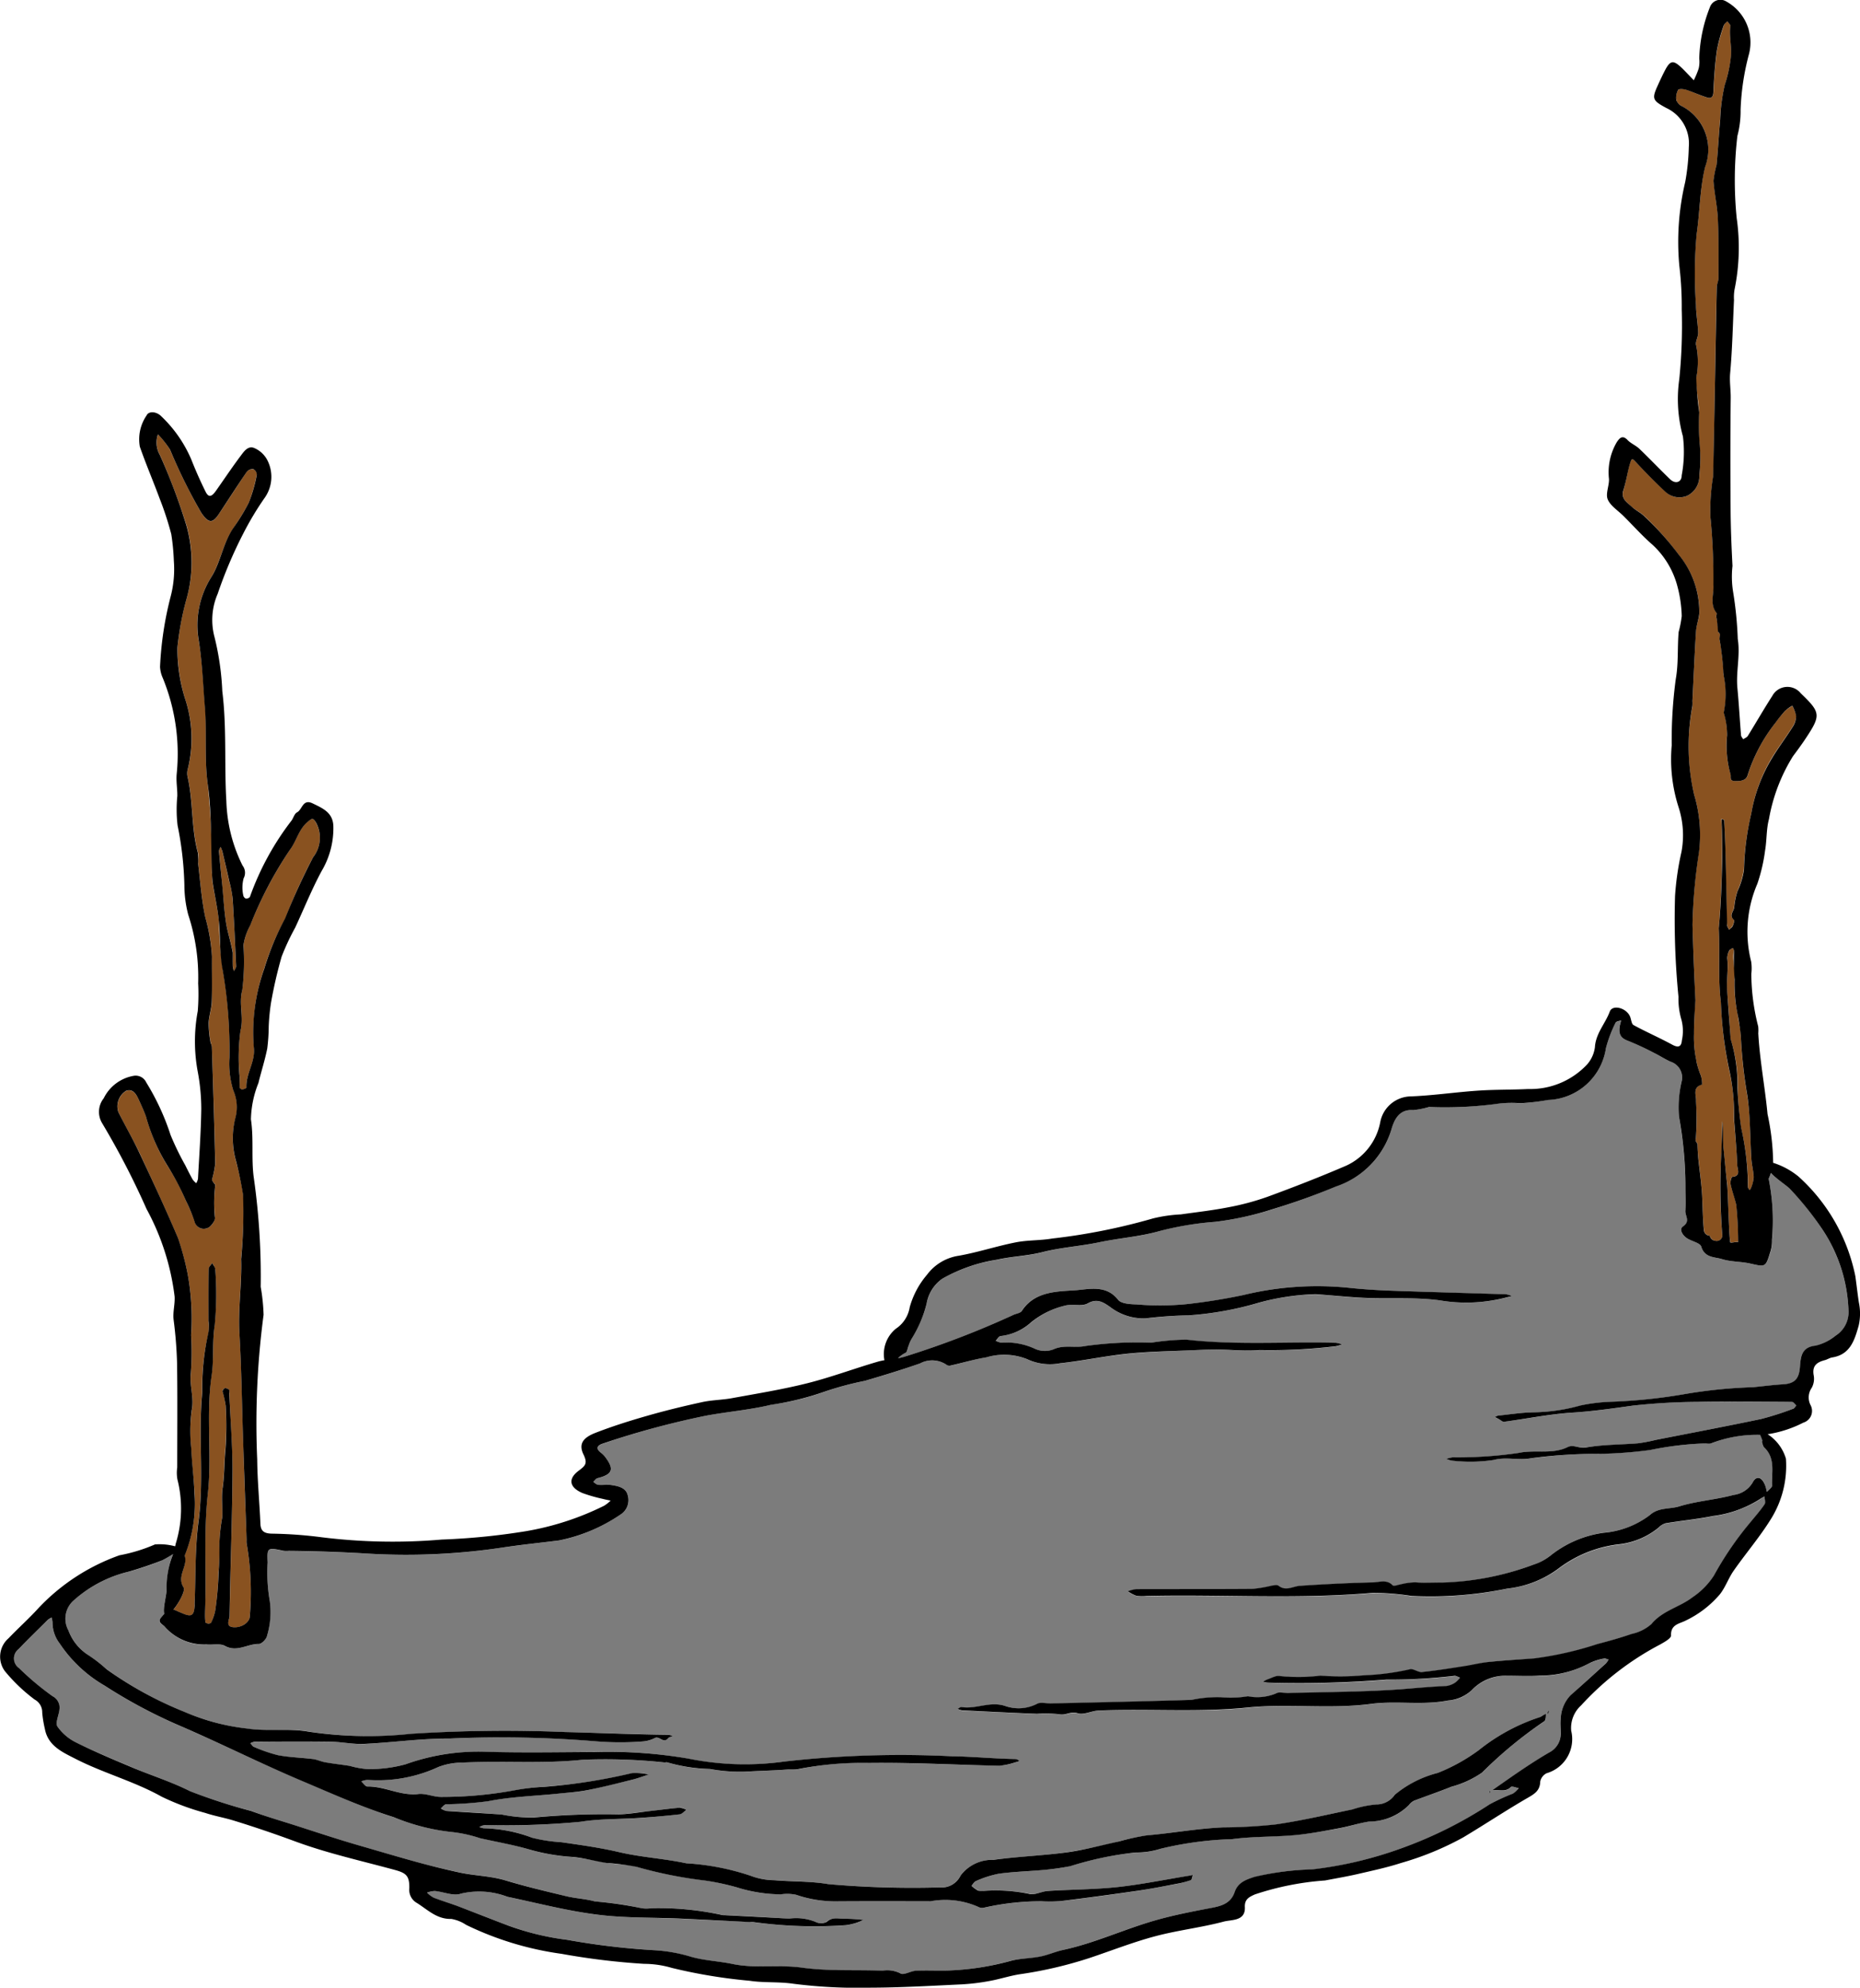 <svg xmlns="http://www.w3.org/2000/svg" width="68.152" height="72.802" viewBox="0 0 68.152 72.802"><title>mountain-step-1</title><g id="Layer_2" data-name="Layer 2"><g id="Layer_22" data-name="Layer 22"><path id="fill2" d="M66.735,44.971a10.403,10.403,0,0,0-1.137-1.413c-.092-.115-.505-.368-.712-.597-.023.069-.046.138-.08.218a8.036,8.036,0,0,1,.126,2.228,1.402,1.402,0,0,1-.069.482c-.172.528-.172.517-.747.391-.333-.08-.689-.057-1.011-.161-.276-.08-.643-.046-.77-.459-.034-.138-.322-.195-.494-.287-.184-.103-.333-.345-.172-.448.276-.195.08-.391.08-.574.011-.287,0-.586.011-.884a15.98,15.98,0,0,0-.241-2.561,4.452,4.452,0,0,1,.092-1.286.611.611,0,0,0-.391-.735c-.218-.092-.413-.218-.62-.322a8.121,8.121,0,0,0-.965-.448c-.299-.103-.333-.31-.287-.563.011-.069.046-.126.057-.184-.069.034-.184.046-.207.092a4.196,4.196,0,0,0-.356.93,2.218,2.218,0,0,1-2.113,1.895,7.94,7.94,0,0,1-1.034.126,3.947,3.947,0,0,0-.907.023,14.278,14.278,0,0,1-2.424.115,5.273,5.273,0,0,1-.586.115c-.54-.046-.701.391-.804.724a3.128,3.128,0,0,1-2.033,2.068,23.27,23.27,0,0,1-2.32.839,11.611,11.611,0,0,1-2.102.459,10.653,10.653,0,0,0-2.068.345c-.712.207-1.459.253-2.182.402-.689.149-1.39.184-2.079.368-.54.138-1.114.149-1.665.276a5.995,5.995,0,0,0-1.999.689,1.464,1.464,0,0,0-.574.919,4.393,4.393,0,0,1-.528,1.24c-.046.08-.08.172-.126.264-.034.103-.057.287-.115.287a.973.973,0,0,0-.276.207.997.997,0,0,0,.264-.069,32.231,32.231,0,0,0,3.951-1.516c.103-.057.264-.057.31-.149.471-.724,1.286-.712,1.964-.758.494-.034,1.126-.218,1.574.345.115.149.436.161.678.172a9.815,9.815,0,0,0,1.838-.011,18.615,18.615,0,0,0,2.079-.333,11.362,11.362,0,0,1,3.94-.253c.471.046.942.08,1.413.092,1.424.057,2.849.092,4.273.138a.73.73,0,0,1,.207.069,1.682,1.682,0,0,0-.23.057,5.953,5.953,0,0,1-2.424.092c-.976-.126-1.953-.034-2.929-.092-.54-.035-1.068-.092-1.608-.126a8.685,8.685,0,0,0-2.09.31,11.902,11.902,0,0,1-2.538.459,15.139,15.139,0,0,0-1.608.115,2.028,2.028,0,0,1-1.286-.413c-.23-.161-.471-.345-.827-.138-.207.126-.54.011-.793.069a3.146,3.146,0,0,0-1.275.62,1.99,1.99,0,0,1-1.126.505c-.057,0-.115.115-.172.172a.666.666,0,0,0,.195.069,2.57,2.57,0,0,1,1.24.23.897.897,0,0,0,.689.011c.379-.172.781-.034,1.149-.115a14.415,14.415,0,0,1,2.435-.126,8.063,8.063,0,0,1,1.275-.103c1.826.207,3.653.069,5.479.115a.96.96,0,0,1,.23.057c-.08.023-.149.046-.23.069a20.826,20.826,0,0,1-2.803.138c-.666.057-1.332-.057-1.999-.023-.907.057-1.826.057-2.734.149-.861.08-1.711.264-2.573.356a1.999,1.999,0,0,1-1.206-.149,2.325,2.325,0,0,0-1.505-.069c-.448.069-.884.207-1.332.31a.283.283,0,0,1-.126-.046.964.964,0,0,0-.965-.046c-.666.241-1.344.448-2.022.643a10.41,10.41,0,0,0-1.482.402,9.784,9.784,0,0,1-1.964.471c-.781.195-1.585.253-2.378.402a30.41,30.41,0,0,0-3.768,1.022c-.138.046-.322.149-.092.322a1.397,1.397,0,0,1,.184.184c.322.448.253.632-.299.758-.057.011-.103.092-.149.138.057.034.115.103.172.115.172.011.345-.023.505,0,.241.046.517.103.586.368a.615.615,0,0,1-.253.701,6.138,6.138,0,0,1-2.274.965c-.689.08-1.367.161-2.056.253a22.83,22.83,0,0,1-4.847.23q-1.499-.086-2.998-.103a.986.986,0,0,1-.184,0c-.586-.126-.62-.126-.586.425a5.869,5.869,0,0,0,.08,1.413,3.26,3.26,0,0,1-.103,1.275c-.023.115-.195.299-.299.299-.413-.011-.804.31-1.252.069-.172-.103-.448-.034-.678-.046a1.935,1.935,0,0,1-1.505-.643c-.08-.103-.31-.172-.149-.345.046-.046.08-.103.126-.149-.08-.172.092-.735.08-.919a3.375,3.375,0,0,1,.23-1.263,3.689,3.689,0,0,1-.402.23,8.941,8.941,0,0,1-1.218.413A4.698,4.698,0,0,0,2.674,58.64a.888.888,0,0,0-.172,1.068,1.91,1.91,0,0,0,.735.919,5.586,5.586,0,0,1,.678.517,13.705,13.705,0,0,0,2.849,1.562,8.499,8.499,0,0,0,2.286.609c.758.115,1.505-.023,2.24.103a14.707,14.707,0,0,0,3.756.092,51.785,51.785,0,0,1,5.663-.069c1.252.023,2.504.08,3.768.092a.951.951,0,0,1,.172.046.689.689,0,0,0-.184.092c-.161.207-.299-.092-.471-.011a1.056,1.056,0,0,1-.459.126,10.642,10.642,0,0,1-1.711-.011,41.464,41.464,0,0,0-5.341-.092c-1.057-.011-2.102.138-3.159.195-.391.011-.793-.08-1.195-.08q-1.396-.017-2.791,0a.51.51,0,0,0-.172.057c.046.046.08.103.138.126a4.75,4.75,0,0,0,.884.31c.413.08.85.08,1.275.138.161.023.299.092.46.126.299.046.597.08.896.126a3.303,3.303,0,0,0,.643.115,5.01,5.01,0,0,0,1.39-.172,7.713,7.713,0,0,1,2.929-.459c1.332.035,2.665.011,3.997,0a17.468,17.468,0,0,1,3.457.253,10.206,10.206,0,0,0,3.492.103,39.008,39.008,0,0,1,6.122-.195c.781.011,1.574.092,2.366.103.046,0,.092.046.149.069-.057.011-.115.046-.172.057a2.12,2.12,0,0,1-.586.115c-1.585-.023-3.182-.115-4.767-.103a11.87,11.87,0,0,0-2.63.241,3.004,3.004,0,0,1-.322,0c-.482.046-.988.046-1.47.08a6.483,6.483,0,0,1-1.401-.092,5.903,5.903,0,0,1-1.551-.241.463.463,0,0,0-.126,0,20.169,20.169,0,0,0-2.998-.103c-1.47.161-2.929.034-4.388.103a2.806,2.806,0,0,0-.884.161,5.227,5.227,0,0,1-2.607.471.96.96,0,0,0-.23.057c.08.069.149.184.23.184.632-.011,1.206.356,1.861.276.276-.023.563.115.839.115a16.128,16.128,0,0,0,2.688-.241,8.587,8.587,0,0,1,1.091-.138,20.48,20.48,0,0,0,3.228-.494,1.777,1.777,0,0,1,.597.046c-.195.069-.402.138-.609.195-.54.126-1.08.264-1.62.379-.356.069-.724.092-1.091.126-.85.092-1.723.115-2.55.276a14.303,14.303,0,0,1-1.539.115c-.08.011-.138.103-.207.149.069.034.126.092.195.092.678.046,1.367.08,2.045.138a5.623,5.623,0,0,0,1.149.103,28.503,28.503,0,0,1,3.124-.115c.391-.011.77-.08,1.16-.115.356-.046.724-.092,1.091-.126.069-.011.161.046.241.08-.092.057-.161.149-.253.161-.494.057-.976.103-1.47.138-.724.046-1.459.023-2.171.138a27.471,27.471,0,0,1-3.503.115.472.472,0,0,0-.195.08.962.962,0,0,0,.172.046,4.883,4.883,0,0,1,1.757.345,5.697,5.697,0,0,0,1.08.161c.712.103,1.424.207,2.136.368.793.184,1.631.241,2.435.402a9.716,9.716,0,0,1,2.355.459,2.47,2.47,0,0,0,.884.161c.655.057,1.321.034,1.976.149a37.186,37.186,0,0,0,4.078.115.758.758,0,0,0,.758-.436,1.489,1.489,0,0,1,1.206-.574c.896-.115,1.803-.149,2.688-.276a18.555,18.555,0,0,0,1.93-.402,7.564,7.564,0,0,1,.988-.207c.942-.092,1.861-.264,2.814-.299a17.873,17.873,0,0,0,1.918-.103c.942-.138,1.872-.368,2.814-.551a3.943,3.943,0,0,1,.873-.184.82.82,0,0,0,.678-.356,4.15,4.15,0,0,1,1.585-.804,6.746,6.746,0,0,0,1.505-.838,6.9,6.9,0,0,1,2.217-1.195,2.528,2.528,0,0,0,.23-.126c.011.092.011.23-.057.276a14.826,14.826,0,0,0-2.274,1.872,3.544,3.544,0,0,1-1.114.517c-.459.184-.919.333-1.378.517a.462.462,0,0,0-.184.149,2.03,2.03,0,0,1-1.47.609c-.368.057-.735.184-1.103.253-.528.092-1.068.195-1.608.241-.758.069-1.539.046-2.297.149a12.929,12.929,0,0,0-2.642.356,2.613,2.613,0,0,1-.896.138,12.208,12.208,0,0,0-2.401.494,6.573,6.573,0,0,1-.953.138c-.551.057-1.114.069-1.665.138a4.477,4.477,0,0,0-.839.276c-.069.023-.103.115-.161.172a1.236,1.236,0,0,0,.253.172.562.562,0,0,0,.241.011,6.285,6.285,0,0,1,1.608.103c.207.069.471-.08.701-.103.85-.046,1.711-.046,2.55-.138.884-.092,1.746-.276,2.619-.413l.138-.034c-.023.069-.035.184-.08.195a3.637,3.637,0,0,1-.505.138c-.482.08-.953.184-1.424.253q-1.413.207-2.826.379c-.23.023-.471,0-.701,0a10.217,10.217,0,0,0-2.125.241.223.223,0,0,1-.172-.023,3.017,3.017,0,0,0-1.769-.218h-3.435a4.082,4.082,0,0,1-1.482-.23,1.54,1.54,0,0,0-.563-.023,5.134,5.134,0,0,1-1.62-.253,9.935,9.935,0,0,0-1.16-.253,15.617,15.617,0,0,1-2.527-.505c-.345-.092-.724-.08-1.08-.138a12.978,12.978,0,0,0-1.31-.218,7.099,7.099,0,0,1-1.539-.276c-.586-.172-1.195-.276-1.792-.413a5.083,5.083,0,0,0-.988-.218,7.992,7.992,0,0,1-2.194-.551c-1.16-.368-2.263-.873-3.377-1.344C9.532,64.579,8.084,63.855,6.591,63.212a18.627,18.627,0,0,1-2.757-1.47,5.002,5.002,0,0,1-1.643-1.539A1.401,1.401,0,0,1,1.916,59.422a.461.461,0,0,0-.034-.172.478.478,0,0,0-.126.08c-.368.356-.724.712-1.08,1.08a.419.419,0,0,0,.023.689A10.234,10.234,0,0,0,1.916,62.121a.461.461,0,0,1,.253.505c-.011.207-.149.482-.069.609a1.948,1.948,0,0,0,.701.597c.666.322,1.355.609,2.033.896.701.299,1.436.528,2.114.873a19.744,19.744,0,0,0,2.251.724c.505.195,1.034.345,1.562.517.804.253,1.608.528,2.412.758,1.241.356,2.458.735,3.71.988.528.115,1.08.115,1.608.276.747.218,1.493.402,2.24.586.345.08.724.092,1.068.195a11.809,11.809,0,0,1,1.677.241,1.048,1.048,0,0,0,.379,0,11.133,11.133,0,0,1,2.619.253c.023.011.046,0,.069,0,.781.046,1.574.08,2.355.138a1.799,1.799,0,0,1,.976.115.461.461,0,0,0,.425-.011c.207-.184.436-.092.655-.103a4.384,4.384,0,0,1,.678.046,2.059,2.059,0,0,1-.643.195,16.594,16.594,0,0,1-3.377-.115c-.046-.011-.092,0-.126-.011-.85-.034-1.7-.08-2.55-.115-1.022-.046-2.056-.023-3.067-.149-1.103-.149-2.182-.425-3.274-.655a2.893,2.893,0,0,0-1.712-.115c-.264.103-.632-.069-.953-.103a1.301,1.301,0,0,0-.287.069,1.217,1.217,0,0,0,.241.184c.299.115.597.195.884.31.632.23,1.24.482,1.872.712a9.666,9.666,0,0,0,2.137.517,28.706,28.706,0,0,0,3.147.379,5.99,5.99,0,0,1,1.413.253c.494.138.999.149,1.482.253.85.172,1.723.023,2.561.138.988.138,1.964.069,2.952.115a1.056,1.056,0,0,1,.666.092c.103.08.368-.08.563-.092.379-.023.758,0,1.137-.011a9.953,9.953,0,0,0,2.332-.356c.356-.092.724-.08,1.08-.149.287-.057.563-.184.85-.253,1.16-.253,2.228-.758,3.366-1.08a18.911,18.911,0,0,1,1.976-.436c.402-.08.792-.161.942-.597.115-.356.413-.459.724-.551a9.354,9.354,0,0,1,2.114-.276,14.457,14.457,0,0,0,3.239-.77,14.895,14.895,0,0,0,3.262-1.62,8.09,8.09,0,0,1,.85-.391,1.155,1.155,0,0,0,.218-.195c-.103-.023-.253-.092-.287-.046-.195.207-.436.092-.689.115.678-.459,1.367-.953,2.09-1.378a.746.746,0,0,0,.413-.735c.011-.161-.011-.333.011-.505a1.229,1.229,0,0,1,.368-.861c.425-.391.862-.781,1.286-1.172a.553.553,0,0,0,.103-.126.353.353,0,0,0-.172-.046,2.692,2.692,0,0,0-.563.184,3.757,3.757,0,0,1-1.78.448c-.402.023-.804,0-1.206,0a1.76,1.76,0,0,0-1.309.54,1.369,1.369,0,0,1-.861.368c-.942.184-1.884,0-2.814.126-1.505.195-3.021-.023-4.514.138-1.826.184-3.653.034-5.479.103-.253.011-.54.172-.758.103-.253-.08-.437.092-.666.034a4.957,4.957,0,0,0-.827-.011c-.919-.046-1.826-.08-2.745-.126a.899.899,0,0,1-.161-.057c.046-.023.103-.069.138-.069.54.092,1.057-.23,1.631-.034a1.501,1.501,0,0,0,1.149-.08c.126-.069.333-.011.494-.011,1.723-.046,3.446-.08,5.157-.138a4.52,4.52,0,0,1,1.091-.092,4.578,4.578,0,0,0,.976-.034,1.782,1.782,0,0,0,1.034-.115c.103-.057.287,0,.437,0,1.424-.046,2.849-.046,4.261-.161.517-.034,1.022-.08,1.539-.103a.742.742,0,0,0,.333-.126.668.668,0,0,0,.172-.184c-.08-.023-.161-.08-.218-.057a22.809,22.809,0,0,1-2.493.138,38.933,38.933,0,0,1-4.33.103.916.916,0,0,1-.172-.034c.046-.023.103-.069.161-.092.149-.046.322-.149.448-.115a6.495,6.495,0,0,0,1.493-.011,10.429,10.429,0,0,0,1.585-.011,9.314,9.314,0,0,0,1.677-.218c.126-.046.299.115.448.092.517-.046,1.045-.138,1.562-.207.299-.046.586-.126.884-.161.551-.057,1.103-.092,1.666-.126a12.35,12.35,0,0,0,2.32-.528c.414-.115.839-.23,1.241-.368a1.761,1.761,0,0,0,.735-.356c.402-.505,1.034-.62,1.505-.988a2.779,2.779,0,0,0,.793-.804,11.692,11.692,0,0,1,1.321-1.93c.172-.218.368-.436.528-.666.046-.069,0-.195,0-.299a.986.986,0,0,0-.184.115,4.311,4.311,0,0,1-1.712.609c-.574.115-1.16.172-1.734.264a.502.502,0,0,0-.253.161,2.856,2.856,0,0,1-1.401.609,4.466,4.466,0,0,0-2.24.873,3.921,3.921,0,0,1-1.907.747,13.893,13.893,0,0,1-3.515.276,8.334,8.334,0,0,0-1.401-.115c-2.768.241-5.537.046-8.293.115a1.386,1.386,0,0,1-.379-.011,1.143,1.143,0,0,1-.31-.161,1.544,1.544,0,0,1,.31-.08c1.413,0,2.826,0,4.25-.011a5.108,5.108,0,0,0,.712-.115c.08-.011.195-.034.241,0,.276.218.528.023.793,0,.896-.057,1.792-.103,2.676-.126.241,0,.505-.115.724.115.034.046.184-.023.287-.035a2.278,2.278,0,0,1,.54-.08,9.203,9.203,0,0,0,.976.011A10.482,10.482,0,0,0,56.19,57.308a2.017,2.017,0,0,0,.62-.333,3.986,3.986,0,0,1,1.953-.839,3.193,3.193,0,0,0,1.689-.643c.322-.287.724-.207,1.08-.322.643-.195,1.332-.241,1.987-.413a.995.995,0,0,0,.701-.459c.138-.276.333-.218.459.103.023.08.034.161.057.23a.087.087,0,0,0,.046-.023c.046-.069.149-.126.138-.195-.011-.482.149-.999-.276-1.401-.057-.046-.057-.138-.092-.218.046-.011-.011-.138-.057-.241a4.536,4.536,0,0,0-1.792.31c-.069.035-.161,0-.253,0a13.038,13.038,0,0,0-1.987.241,15.463,15.463,0,0,1-1.792.138,19.056,19.056,0,0,0-2.561.172c-.471.092-.907-.069-1.378.057a5.567,5.567,0,0,1-1.516.023.678.678,0,0,1-.218-.057.751.751,0,0,1,.23-.057,15.285,15.285,0,0,0,2.412-.161c.609-.138,1.229.069,1.815-.218.195-.103.414.057.655.011.62-.103,1.275-.092,1.907-.149a6.54,6.54,0,0,0,.655-.126c1.286-.253,2.584-.494,3.871-.77a8.691,8.691,0,0,0,1.172-.379c.046-.011.069-.069.115-.115-.057-.046-.115-.126-.161-.126-.551-.011-1.103,0-1.654,0-.597,0-1.183-.023-1.78,0a21.409,21.409,0,0,0-2.424.138c-.724.103-1.436.207-2.171.253-.85.057-1.689.23-2.527.333-.057.011-.126-.057-.184-.092-.057-.023-.103-.046-.149-.069.034-.023.069-.057.103-.057.425-.046.85-.115,1.286-.126a6.869,6.869,0,0,0,1.734-.241,5.504,5.504,0,0,1,1.149-.138,20.904,20.904,0,0,0,2.688-.287,18.488,18.488,0,0,1,2.504-.253c.356-.034.724-.08,1.091-.103.436-.023.586-.207.62-.643.023-.368.046-.712.574-.77a1.965,1.965,0,0,0,.724-.368.993.993,0,0,0,.482-.862A5.777,5.777,0,0,0,66.735,44.971ZM54.57,65.682a.137.137,0,0,1,.046-.115A.204.204,0,0,1,54.57,65.682Z" style="fill:#7c7c7c"/><path id="fill1" d="M64.254,43.111a1.127,1.127,0,0,1-.08.379.54.54,0,0,1-.069.103c-.023-.035-.057-.069-.057-.103a.982.982,0,0,1,0-.184,9.816,9.816,0,0,0-.253-1.999,12.246,12.246,0,0,1-.126-1.459,5.415,5.415,0,0,0-.264-1.803c0-.023.011-.046,0-.057-.034-.574-.08-1.149-.126-1.723-.023-.391.057-.781.011-1.172a.482.482,0,0,1,.08-.276c.011-.046.08-.069.126-.092.011.035.046.069.034.103-.069.345.069.689.023,1.045a5.38,5.38,0,0,0,.115,1.275c.023.253.115.517.115.77a18.295,18.295,0,0,0,.241,2.24c.115.758.103,1.528.149,2.297C64.185,42.674,64.254,42.892,64.254,43.111Zm1.413-17.264c-.08.069-.184.115-.264.195a4.265,4.265,0,0,0-.345.425,5.993,5.993,0,0,0-1.022,1.93c-.057.195-.264.218-.471.207-.218,0-.126-.161-.161-.264a3.857,3.857,0,0,1-.126-1.401,2.637,2.637,0,0,0-.115-.839,3.307,3.307,0,0,0,0-1.344.354.354,0,0,1-.011-.115c-.011-.264-.046-.54-.08-.804a2.586,2.586,0,0,0-.069-.413c.011-.057.011-.115.023-.172.011-.023-.034-.069-.057-.103,0,.011-.011.011-.011.023-.011-.092-.011-.172-.023-.264a1.796,1.796,0,0,0-.057-.345.149.149,0,0,0,.023-.115c-.264-.322-.092-.689-.115-1.022a22.64,22.64,0,0,0-.115-2.493,7.144,7.144,0,0,1,.103-1.47c.046-2.309.08-4.629.126-6.938.011-.115.069-.23.069-.345,0-.724.011-1.447-.023-2.171-.023-.459-.126-.919-.161-1.39a4.035,4.035,0,0,1,.115-.586c.046-.551.08-1.103.126-1.654a6.558,6.558,0,0,1,.172-1.264,5.583,5.583,0,0,0,.23-1.057c.023-.368-.069-.735-.023-1.103,0-.057-.069-.115-.115-.172-.046.046-.115.092-.126.149a6.851,6.851,0,0,0-.253.919c-.069.505-.103,1.022-.126,1.528-.011.195-.103.23-.23.195-.264-.08-.517-.207-.77-.287-.092-.035-.276-.035-.299.011a.537.537,0,0,0-.057.379c.011.08.115.172.207.218a1.781,1.781,0,0,1,.838,2.217c-.195.827-.184,1.643-.31,2.458a16.429,16.429,0,0,0-.023,2.607c.011.333.069.666.08,1.011.011.149-.115.333-.069.471a3.035,3.035,0,0,1,0,1.16c-.023.425.092.861.103,1.286a8.44,8.44,0,0,0,.023,1.206,5.879,5.879,0,0,1-.011,1.103.808.808,0,0,1-.448.747.734.734,0,0,1-.804-.161q-.534-.5-1.034-1.034c-.172-.184-.195-.207-.264.023-.092.31-.126.632-.241.999-.08.287.149.413.31.574.149.126.345.218.482.356a10.939,10.939,0,0,1,1.241,1.401,3.303,3.303,0,0,1,.758,2.159c-.023.218-.115.425-.126.643-.046.85-.092,1.7-.126,2.55a1.107,1.107,0,0,1,0,.195,7.624,7.624,0,0,0,.057,3.228,5.067,5.067,0,0,1,.172,2.148,20.158,20.158,0,0,0-.23,2.63c.023.919.069,1.838.103,2.757-.023.413-.046.827-.046,1.24a4.15,4.15,0,0,0,.08.953v.011a2.633,2.633,0,0,0,.172.563,1.696,1.696,0,0,1,.046.322c-.368.103-.207.391-.23.609a8.908,8.908,0,0,1,0,1.355.196.196,0,0,0,0,.115.207.207,0,0,0,.057.08,6.263,6.263,0,0,0,.046.655c.046.425.103.839.126,1.264.023.413.023.838.069,1.252a.213.213,0,0,0,.207.207c.011.023.011.035.023.046a.236.236,0,0,0,.218.149.198.198,0,0,0,.218-.23,20.713,20.713,0,0,1-.023-3.044c0-.368.023-.747.023-1.114.057.333.011.678.046,1.011.046.425.08.85.138,1.286.023.276.057,1.861.115,2.136,0,.046.253-.035.287,0a13.433,13.433,0,0,0-.069-1.367c-.057-.253-.149-.494-.207-.747a.422.422,0,0,1,.046-.276c.345-.023.195-.287.195-.425-.023-.586-.08-1.16-.126-1.734a6.575,6.575,0,0,0-.149-1.654,14.061,14.061,0,0,1-.322-2.584c-.115-.896-.034-1.803-.08-2.711.069-.816.103-1.643.115-2.458.011-.517.011-1.034-.023-1.551a.364.364,0,0,0,.103.034c.069,1.252.069,2.504.103,3.756a.43.43,0,0,0,.011.126.862.862,0,0,0,.069.149.69.69,0,0,0,.126-.138c.035-.08.08-.207.046-.23-.195-.172.011-.322.011-.471a2.679,2.679,0,0,1,.126-.586,3.009,3.009,0,0,0,.23-.781,10.176,10.176,0,0,1,.276-2.056,5.823,5.823,0,0,1,.724-1.987c.241-.402.54-.793.793-1.195a.787.787,0,0,0,.126-.391A1.303,1.303,0,0,0,65.666,25.846ZM8.521,32.911a3.345,3.345,0,0,0-.126-.643c-.08-.356-.161-.724-.253-1.091a.899.899,0,0,0-.057-.161c-.023.057-.069.115-.057.161.034.425.08.85.115,1.275.046.448.069.896.138,1.344.057.322.161.643.253,1.091,0,.172-.011.345,0,.505a.914.914,0,0,0,.034.172c.034-.057.092-.115.08-.172C8.613,34.565,8.578,33.738,8.521,32.911Zm3.067-2.757c-.115-.218-.149-.184-.299-.069-.345.276-.425.724-.678,1.057A14.68,14.68,0,0,0,9.164,33.898a2.094,2.094,0,0,0-.241.712,8.611,8.611,0,0,1-.046,1.643c-.138.517.069.999-.069,1.505a7.486,7.486,0,0,0-.023,1.7c0,.126-.011.264,0,.391,0,.023.069.057.092.057.057-.011.149-.046.149-.069-.023-.517.345-.942.276-1.482a7.041,7.041,0,0,1,.379-2.883,9.464,9.464,0,0,1,.77-1.826,20.845,20.845,0,0,1,1.022-2.251A1.139,1.139,0,0,0,11.588,30.154ZM9.038,56.412c-.046-1.195-.092-2.378-.126-3.572-.046-1.332-.057-2.676-.138-4.009-.057-.907.092-1.815.057-2.722a17.806,17.806,0,0,0,.08-2.343,11.131,11.131,0,0,0-.264-1.229,2.985,2.985,0,0,1-.011-1.62,1.498,1.498,0,0,0-.08-.965A3.292,3.292,0,0,1,8.406,38.734,16.556,16.556,0,0,0,8.165,35.541a16.703,16.703,0,0,1-.149-1.849c-.046-.436-.149-.873-.218-1.309-.023-.138-.023-.287-.034-.425a29.553,29.553,0,0,0-.149-3.205c-.138-.965-.023-1.918-.103-2.883-.069-.793-.092-1.597-.23-2.389a3.305,3.305,0,0,1,.459-2.343c.333-.54.425-1.218.793-1.769a8.971,8.971,0,0,0,.586-.965,6.116,6.116,0,0,0,.287-1.022c.023-.057-.069-.184-.126-.195a.282.282,0,0,0-.241.092c-.345.517-.678,1.034-1.022,1.551-.241.367-.379.333-.643-.046a20.719,20.719,0,0,1-1.149-2.32,3.287,3.287,0,0,0-.436-.551.899.899,0,0,0,.069.747,24.296,24.296,0,0,1,.976,2.584,4.934,4.934,0,0,1-.023,2.768,10.677,10.677,0,0,0-.31,1.711,6.33,6.33,0,0,0,.31,1.964,4.551,4.551,0,0,1,.069,2.481.568.568,0,0,0,0,.31c.207.919.126,1.861.379,2.768.023.115-.011.253,0,.379.08.666.126,1.332.264,1.987a5.964,5.964,0,0,1,.241,1.424c0,.551.011,1.103,0,1.654-.011.253-.103.505-.115.77a4.36,4.36,0,0,0,.057.666,2.228,2.228,0,0,1,.057.23c.046,1.424.092,2.849.126,4.273a3.906,3.906,0,0,1-.126.586c.046.103.126.149.126.195a4.979,4.979,0,0,0-.011,1.172.504.504,0,0,1-.264.391.339.339,0,0,1-.483-.241,7.095,7.095,0,0,0-.322-.758,8.281,8.281,0,0,0-.689-1.298,6.845,6.845,0,0,1-.77-1.78c-.069-.195-.161-.391-.253-.586-.092-.207-.207-.436-.471-.356a.665.665,0,0,0-.287.781c.241.494.517.965.758,1.459.482,1.045.976,2.091,1.424,3.159a9.686,9.686,0,0,1,.356,1.321,9.051,9.051,0,0,1,.126,2.228,11.406,11.406,0,0,1-.011,1.401c-.057.448.126.884.034,1.355a5.615,5.615,0,0,0-.023,1.39c.023.563.103,1.114.126,1.666a5.079,5.079,0,0,1-.368,2.263c.138.391-.31.747-.034,1.172.069.115-.161.551-.379.816a.222.222,0,0,1,.115.034c.069.035.149.057.218.092.322.149.425.092.448-.241v-.126c.046-.999.011-2.01.138-2.998.218-1.574-.011-3.147.138-4.71a8.708,8.708,0,0,1,.23-2.182,1.463,1.463,0,0,0,0-.448c0-.632,0-1.275.011-1.907,0-.069.08-.149.126-.218a.579.579,0,0,1,.115.241,11.859,11.859,0,0,1-.023,2.022c-.092.632-.023,1.252-.115,1.861-.207,1.447.023,2.895-.138,4.33-.161,1.447-.034,2.883-.103,4.33a2.099,2.099,0,0,0,.023.379c0,.023.057.046.092.046s.103-.011.115-.034a2.051,2.051,0,0,0,.149-.448,11.353,11.353,0,0,0,.115-1.401,6.931,6.931,0,0,0,.035-.976,6.426,6.426,0,0,1,.103-1.034c.023-.356-.035-.724.011-1.068.069-.482.057-.965.103-1.436A12.179,12.179,0,0,0,8.268,51.484a3.118,3.118,0,0,0-.115-.528c-.011-.035.057-.103.092-.115.046-.011.115.034.149.069.023.023,0,.08.011.126.035.976.115,1.953.115,2.929-.011,1.734-.08,3.48-.103,5.215-.011.138-.195.414.184.425.276,0,.574-.195.551-.448a9.998,9.998,0,0,0-.115-2.619A.463.463,0,0,1,9.038,56.412Z" style="fill:#895220"/><path id="void" d="M68.11,47.703c-.049-.32-.083-.642-.129-.963a6.701,6.701,0,0,0-2.082-3.647,2.793,2.793,0,0,0-.929-.503,8.943,8.943,0,0,0-.206-1.785c-.093-.983-.284-1.964-.339-2.958a1.456,1.456,0,0,0-.003-.253,7.832,7.832,0,0,1-.252-1.928,1.684,1.684,0,0,0-.005-.443,4.442,4.442,0,0,1,.226-2.854,6.268,6.268,0,0,0,.283-1.216c.066-.381.043-.781.142-1.151a6.453,6.453,0,0,1,.879-2.302c.156-.21.312-.419.456-.637.577-.868.566-.963-.167-1.667a.628.628,0,0,0-1.044.091c-.311.482-.596.981-.899,1.468-.034.054-.111.082-.169.121-.027-.048-.075-.095-.079-.146-.047-.575-.078-1.151-.133-1.725-.058-.601.111-1.195.013-1.802a13.589,13.589,0,0,0-.169-1.715,3.512,3.512,0,0,1-.024-.96c-.035-.675-.064-1.351-.069-2.026-.01-1.376-.012-2.753.004-4.129.003-.304-.049-.601-.02-.912.08-.889.098-1.785.14-2.677a1.653,1.653,0,0,1,.019-.374,7.635,7.635,0,0,0,.08-2.621A13.964,13.964,0,0,1,63.659,4.981a3.56,3.56,0,0,0,.118-.962,9.049,9.049,0,0,1,.309-2.045A1.712,1.712,0,0,0,63.255.056a.407.407,0,0,0-.604.212,5.483,5.483,0,0,0-.389,1.873,1.079,1.079,0,0,1-.022.372,3.277,3.277,0,0,1-.178.427q-.152-.158-.303-.315c-.044-.046-.089-.091-.135-.135-.318-.303-.425-.286-.629.109-.09.174-.172.352-.253.53-.222.489-.2.55.319.829a1.434,1.434,0,0,1,.818,1.427,8.088,8.088,0,0,1-.131,1.28,9.5,9.5,0,0,0-.216,3.069,12.49,12.49,0,0,1,.088,1.602,19.547,19.547,0,0,1-.09,2.556,5.133,5.133,0,0,0,.134,2.093,4.62,4.62,0,0,1-.046,1.429c.001.256-.234.323-.423.141-.381-.367-.745-.752-1.128-1.118-.129-.124-.312-.193-.434-.322-.199-.21-.311-.04-.396.086a2.179,2.179,0,0,0-.282,1.346c.008.25-.131.536-.047.742.096.235.366.399.593.625.371.371.691.731,1.053,1.043a3.157,3.157,0,0,1,.88,1.417A4.674,4.674,0,0,1,61.62,22.566a4.037,4.037,0,0,1-.113.582c-.05.575-.002,1.146-.106,1.73a16.8,16.8,0,0,0-.148,2.42,5.76,5.76,0,0,0,.245,2.247A3.327,3.327,0,0,1,61.61,31.203a10.352,10.352,0,0,0-.235,1.613,28.939,28.939,0,0,0,.126,3.695,2.685,2.685,0,0,0,.11.845,1.627,1.627,0,0,1,.014.753c-.02.237-.135.273-.355.153-.465-.253-.952-.464-1.416-.717-.078-.043-.083-.213-.131-.32-.139-.314-.641-.442-.74-.174-.163.442-.514.798-.544,1.305a1.184,1.184,0,0,1-.289.634,2.85,2.85,0,0,1-2.157.897c-.574.029-1.166.019-1.734.053-.852.051-1.706.183-2.565.217a1.158,1.158,0,0,0-1.119.936,2.206,2.206,0,0,1-1.248,1.601c-.952.41-1.919.786-2.892,1.143a9.421,9.421,0,0,1-1.429.382c-.573.113-1.156.177-1.736.26a5.413,5.413,0,0,0-1.02.147,22.443,22.443,0,0,1-3.694.737c-.442.076-.903.054-1.342.141-.698.138-1.38.364-2.08.489a1.775,1.775,0,0,0-1.168.697,3.108,3.108,0,0,0-.633,1.188,1.166,1.166,0,0,1-.512.791,1.203,1.203,0,0,0-.415,1.152,1.981,1.981,0,0,0-.233.05c-.867.252-1.717.572-2.591.792-.908.228-1.837.378-2.76.547-.359.066-.73.066-1.086.143-.676.147-1.35.31-2.015.501-.641.183-1.279.384-1.9.625-.473.183-.625.418-.44.797.163.336.056.415-.184.596-.397.299-.331.612.149.815a5.661,5.661,0,0,0,.738.211c.096.026.194.043.291.064a1.437,1.437,0,0,1-.239.188,10.324,10.324,0,0,1-2.863.932,24.689,24.689,0,0,1-3.09.307,21.064,21.064,0,0,1-4.394-.084,15.85,15.85,0,0,0-1.851-.133c-.248-.012-.385-.084-.396-.358-.033-.787-.111-1.574-.118-2.361a30.223,30.223,0,0,1,.234-5.296,7.058,7.058,0,0,0-.106-1.025,25.59,25.59,0,0,0-.248-3.962c-.105-.713 0-1.444-.11-2.173a3.784,3.784,0,0,1,.275-1.33c.103-.422.238-.837.323-1.262a6.66,6.66,0,0,0,.054-.802,7.672,7.672,0,0,1,.085-.88,16.387,16.387,0,0,1,.387-1.682,8.638,8.638,0,0,1,.497-1.063c.322-.692.608-1.404.969-2.074a3.072,3.072,0,0,0,.43-1.666c-.027-.484-.394-.635-.757-.812-.369-.18-.377.229-.574.328-.091.046-.129.194-.195.293a10.128,10.128,0,0,0-1.529,2.797c-.01.036-.101.076-.147.069a.16.16,0,0,1-.098-.119,1.317,1.317,0,0,1,.013-.625.43.43,0,0,0-.04-.467,5.652,5.652,0,0,1-.593-2.352c-.08-1.341.018-2.692-.149-4.033a9.945,9.945,0,0,0-.284-1.98,2.415,2.415,0,0,1,.115-1.588,16.123,16.123,0,0,1,.94-2.212A11.128,11.128,0,0,1,9.711,18.215a1.333,1.333,0,0,0,.075-1.379.977.977,0,0,0-.453-.419c-.238-.113-.389.112-.509.272-.313.416-.603.85-.903,1.276-.172.245-.28.264-.391.039-.191-.385-.365-.78-.523-1.18A4.757,4.757,0,0,0,5.908,15.246c-.177-.18-.462-.196-.536-.031A1.544,1.544,0,0,0,5.124,16.361c.225.646.496,1.276.733,1.919a11.434,11.434,0,0,1,.419,1.286,8.252,8.252,0,0,1,.094.98,3.945,3.945,0,0,1-.118,1.305,12.465,12.465,0,0,0-.388,2.571,1.127,1.127,0,0,0,.097.403A7.311,7.311,0,0,1,6.474,28.349c-.025.281.028.539.023.808A5.019,5.019,0,0,0,6.507,30.234a12.308,12.308,0,0,1,.249,2.184,4.296,4.296,0,0,0,.141,1.084A7.341,7.341,0,0,1,7.261,36.019a7.607,7.607,0,0,1-.015,1.014,6.039,6.039,0,0,0,.005,2.248,7.445,7.445,0,0,1,.124,1.344c-.013.851-.075,1.701-.121,2.552a.555.555,0,0,1-.063.16.728.728,0,0,1-.132-.136c-.096-.171-.184-.347-.271-.522a10.035,10.035,0,0,1-.539-1.11,8.856,8.856,0,0,0-.889-1.921A.429.429,0,0,0,4.921,39.4a1.51,1.51,0,0,0-1.12.825.8.8,0,0,0-.057.916,29.111,29.111,0,0,1,1.625,3.139,8.979,8.979,0,0,1,1.029,3.206c.017.294-.07.564-.037.85a15.698,15.698,0,0,1,.127,1.598c.018,1.27.006,2.541.006,3.811a1.368,1.368,0,0,0,.007.442,4.35,4.35,0,0,1-.062,2.352c-.006.033-.014.065-.022.097a2.19,2.19,0,0,0-.738-.069,6.049,6.049,0,0,1-1.301.398A7.541,7.541,0,0,0,1.432,58.875c-.353.393-.752.745-1.117,1.128a.891.891,0,0,0-.138,1.203,6.253,6.253,0,0,0,1.093,1.043.528.528,0,0,1,.277.481,4.159,4.159,0,0,0,.097.593c.114.624.649.854,1.114,1.093,1.026.527,2.155.824,3.171,1.393a9.111,9.111,0,0,0,1.594.593c.337.112.69.172,1.03.276.768.235,1.527.495,2.282.773,1.179.434,2.419.707,3.635,1.039.415.113.535.218.528.667a.551.551,0,0,0,.257.53c.403.245.742.613,1.282.597a1.379,1.379,0,0,1,.54.216,11.59,11.59,0,0,0,3.504,1.063,25.891,25.891,0,0,0,3.021.366,3.613,3.613,0,0,1,1.016.149,19.357,19.357,0,0,0,2.851.471c.527.08,1.062.029,1.601.109a18.708,18.708,0,0,0,2.802.144c1.126-.003,2.252-.069,3.377-.122a7.876,7.876,0,0,0,1.027-.127c.37-.067.731-.189,1.103-.245a15.082,15.082,0,0,0,2.549-.596c.8-.267,1.587-.578,2.4-.794.827-.221,1.686-.317,2.513-.537.286-.076.797-.01.772-.531-.015-.304.184-.378.359-.461a10.409,10.409,0,0,1,2.581-.514c.392-.076.786-.142,1.175-.231.539-.125,1.083-.24,1.609-.41a10.935,10.935,0,0,0,2.278-.937c.799-.478,1.576-.996,2.382-1.46.255-.147.431-.27.439-.59a.433.433,0,0,1,.238-.301,1.3,1.3,0,0,0,.896-1.554,1.115,1.115,0,0,1,.364-.93,10.584,10.584,0,0,1,2.891-2.228c.155-.088.407-.224.403-.331-.016-.414.317-.429.545-.551a3.782,3.782,0,0,0,1.248-.962c.204-.261.314-.593.506-.866.45-.643.966-1.244,1.376-1.911a3.679,3.679,0,0,0,.535-2.187,1.612,1.612,0,0,0-.673-.898c.026-.003.052-.005.078-.009a4.336,4.336,0,0,0,1.234-.413.448.448,0,0,0,.263-.642.617.617,0,0,1,.045-.636.693.693,0,0,0,.067-.472c-.054-.342.13-.465.409-.538.094-.024.18-.085.275-.1.665-.106.819-.644.968-1.166A1.98,1.98,0,0,0,68.11,47.703Zm-4.081-7.541c.106.756.095,1.528.144,2.292.014.221.076.439.084.659a1.289,1.289,0,0,1-.088.377.439.439,0,0,1-.061.101c-.021-.033-.055-.064-.061-.1a1.093,1.093,0,0,1-.003-.19,9.943,9.943,0,0,0-.245-1.99,14.682,14.682,0,0,1-.137-1.468,5.635,5.635,0,0,0-.253-1.798.287.287,0,0,1-.001-.063c-.042-.574-.089-1.149-.125-1.723-.024-.387.049-.775.004-1.164a.581.581,0,0,1,.077-.282c.019-.042.085-.062.13-.092.014.037.046.077.039.109a9.96,9.96,0,0,0,.024,1.039,5.717,5.717,0,0,0,.108,1.277,7.726,7.726,0,0,1,.119.772A18.046,18.046,0,0,0,64.029,40.162ZM61.512,20.317a10.668,10.668,0,0,0-1.245-1.391c-.137-.144-.333-.23-.479-.367-.161-.151-.388-.279-.318-.565.123-.377.16-.698.251-1.003.07-.235.084-.211.261-.021.331.356.674.702,1.029,1.034a.753.753,0,0,0,.802.158.798.798,0,0,0,.452-.749,5.855,5.855,0,0,0,.018-1.105,8.277,8.277,0,0,1-.022-1.203,11.288,11.288,0,0,1-.107-1.28,2.951,2.951,0,0,0-.004-1.17c-.044-.133.077-.311.072-.467-.011-.338-.075-.674-.08-1.012a16.411,16.411,0,0,1,.024-2.6c.12-.815.114-1.64.311-2.46a1.794,1.794,0,0,0-.839-2.221.41.41,0,0,1-.215-.223.595.595,0,0,1,.065-.379c.025-.045.2-.035.292-.005.26.084.51.202.771.283.134.041.221-.002.229-.189.023-.513.057-1.027.128-1.534A5.887,5.887,0,0,1,63.158.936c.018-.06.087-.104.133-.155.039.058.118.121.111.173-.048.369.051.731.021,1.103a5.009,5.009,0,0,1-.226,1.052,6.534,6.534,0,0,0-.167,1.266c-.052.553-.08,1.109-.133,1.662a3.928,3.928,0,0,0-.114.582c.031.464.139.924.16,1.389.033.721.024,1.444.024,2.167 0.0.117-.062.234-.064.352-.046,2.311-.082,4.622-.134,6.933a7.436,7.436,0,0,0-.099,1.467A22.559,22.559,0,0,1,62.779,21.419c.027.343-.142.711.116,1.032.014.017.003.073-.015.115a1.802,1.802,0,0,1,.047.343c.013.086.017.172.025.257l.019-.018c.018.035.058.075.051.104a.889.889,0,0,0-.019.166,3.668,3.668,0,0,1,.066.418c.038.268.064.537.077.807.005.039.007.078.014.116a3.36,3.36,0,0,1-.002,1.344,2.789,2.789,0,0,1,.123.832,3.886,3.886,0,0,0,.122,1.409c.038.102-.055.257.162.263.201.006.411-.011.469-.213A6.014,6.014,0,0,1,65.06,26.467a5.028,5.028,0,0,1,.344-.428,1.663,1.663,0,0,1,.266-.193,1.26,1.26,0,0,1,.141.382.738.738,0,0,1-.121.389c-.255.405-.547.787-.79,1.198a5.76,5.76,0,0,0-.732,1.983,9.876,9.876,0,0,0-.267,2.055,2.803,2.803,0,0,1-.236.784,2.622,2.622,0,0,0-.121.582c-.007.153-.207.303-.014.473.03.027-.012.155-.043.226-.024.054-.086.092-.131.137a.835.835,0,0,1-.071-.14.508.508,0,0,1-.002-.126c-.036-1.254-.038-2.511-.11-3.762a.239.239,0,0,1-.096-.033q.037.776.023,1.556c-.016.815-.047,1.637-.124,2.451.048.91-.033,1.821.08,2.717A14.037,14.037,0,0,0,63.386,39.3a7.381,7.381,0,0,1,.149,1.655c.043.575.096,1.15.119,1.726.006.146.146.402-.193.426a.457.457,0,0,0-.048.282c.055.249.146.49.204.739a13.456,13.456,0,0,1,.07,1.372c-.037-.037-.282.042-.29,0-.05-.277-.083-1.862-.115-2.142-.049-.426-.085-.854-.129-1.281-.035-.338.004-.673-.047-1.016.003.373-.025.746-.031,1.119a22.584,22.584,0,0,0,.029,3.038.201.201,0,0,1-.217.232l-.006-.001a.235.235,0,0,1-.218-.143l-0,0-0-.001a.236.236,0,0,1-.015-.045.223.223,0,0,1-.216-.205c-.041-.419-.044-.839-.065-1.26-.022-.421-.083-.839-.129-1.258-.024-.219-.037-.436-.043-.653a.274.274,0,0,1-.055-.079.232.232,0,0,1-.002-.125A9.896,9.896,0,0,0,62.142,40.329c.018-.212-.143-.506.224-.604a1.131,1.131,0,0,0-.044-.328,2.85,2.85,0,0,1-.171-.558c-0-.004.002-.009.002-.013a4.004,4.004,0,0,1-.083-.958c-.002-.412.029-.821.052-1.231-.043-.922-.083-1.845-.107-2.768a19.876,19.876,0,0,1,.234-2.627,5.113,5.113,0,0,0-.175-2.141,7.847,7.847,0,0,1-.064-3.236,1.105,1.105,0,0,0,.002-.19c.042-.85.078-1.701.131-2.551.013-.217.097-.429.12-.647A3.292,3.292,0,0,0,61.512,20.317ZM8.81,37.759c.133-.511-.072-.991.069-1.505a8.646,8.646,0,0,0,.042-1.638,2.119,2.119,0,0,1,.246-.718,14.256,14.256,0,0,1,1.449-2.761c.252-.327.328-.774.676-1.05.146-.116.179-.149.299.063a1.156,1.156,0,0,1-.118,1.247,24.465,24.465,0,0,0-1.028,2.243,10.025,10.025,0,0,0-.761,1.836,6.926,6.926,0,0,0-.385,2.878c.069.534-.296.966-.27,1.48.001.022-.095.06-.149.068-.029.004-.092-.036-.094-.06-.01-.126-.004-.253-.004-.38A7.379,7.379,0,0,1,8.81,37.759Zm-.728-6.743a1.178,1.178,0,0,1,.064.161c.087.365.173.73.254,1.096a4.271,4.271,0,0,1,.124.643c.053.825.091,1.65.127,2.476.003.057-.052.117-.08.176a.867.867,0,0,1-.041-.172c-.005-.168-.002-.337-.002-.506-.085-.45-.196-.769-.247-1.098-.069-.442-.09-.891-.134-1.337-.041-.425-.087-.85-.123-1.275C8.019,31.127,8.061,31.071,8.082,31.016ZM6.767,56.977a5.034,5.034,0,0,0,.359-2.263c-.018-.555-.094-1.108-.118-1.663a5.792,5.792,0,0,1,.015-1.393c.096-.47-.085-.903-.031-1.361a10.643,10.643,0,0,0,.01-1.396,9.081,9.081,0,0,0-.125-2.234,9.92,9.92,0,0,0-.352-1.315c-.449-1.063-.94-2.11-1.431-3.155-.234-.497-.512-.973-.757-1.465a.667.667,0,0,1,.287-.782c.268-.084.379.151.472.354.089.196.182.391.253.594a6.813,6.813,0,0,0,.773,1.774,9.725,9.725,0,0,1,.689,1.305,5.637,5.637,0,0,1,.315.758.348.348,0,0,0,.488.238c.125-.05.289-.286.26-.39a5.298,5.298,0,0,1,.013-1.17c-.003-.048-.079-.092-.122-.202a3.673,3.673,0,0,0,.121-.585c-.031-1.422-.078-2.845-.123-4.267-.002-.077-.048-.151-.058-.229a4.009,4.009,0,0,1-.06-.671c.013-.259.106-.515.114-.774.019-.55.002-1.101.007-1.651a6.483,6.483,0,0,0-.241-1.422c-.141-.652-.186-1.324-.266-1.988A2.744,2.744,0,0,0,7.253,31.245c-.249-.906-.17-1.855-.374-2.766a.598.598,0,0,1,.002-.315,4.624,4.624,0,0,0-.069-2.476,6.133,6.133,0,0,1-.312-1.963,10.835,10.835,0,0,1,.313-1.713,4.954,4.954,0,0,0,.015-2.771,22.044,22.044,0,0,0-.972-2.579.911.911,0,0,1-.069-.753,3.691,3.691,0,0,1,.443.558,19.727,19.727,0,0,0,1.149,2.32c.259.369.4.404.641.038.34-.515.674-1.035,1.022-1.544a.283.283,0,0,1,.238-.1.245.245,0,0,1,.129.206,5.418,5.418,0,0,1-.292,1.02,7.357,7.357,0,0,1-.59.963c-.36.549-.448,1.232-.784,1.767A3.295,3.295,0,0,0,7.285,23.476c.128.8.153,1.6.22,2.399.08.954-.026,1.909.109,2.872.148,1.055.108,2.136.152,3.205a3.756,3.756,0,0,0,.035.43c.069.436.168.869.213,1.307.064.615.029,1.247.146,1.85a17.089,17.089,0,0,1,.247,3.2,3.299,3.299,0,0,0,.144,1.208,1.519,1.519,0,0,1,.081.967,3.018,3.018,0,0,0,.018,1.617c.106.404.188.816.255,1.228A18.239,18.239,0,0,1,8.836,46.114c.031.9-.116,1.805-.063,2.718.078,1.335.092,2.675.137,4.012.04,1.189.084,2.379.126,3.568a.496.496,0,0,0,.002.127,10.225,10.225,0,0,1,.117,2.616c.015.26-.282.45-.559.447-.371-.005-.186-.288-.184-.416.026-1.74.096-3.48.107-5.22.006-.977-.076-1.955-.118-2.933-.002-.042.017-.102-.004-.123a.211.211,0,0,0-.15-.069.155.155,0,0,0-.094.12,4.01,4.01,0,0,1,.116.52,11.953,11.953,0,0,1-.007,1.586c-.049.477-.035.956-.105,1.433-.051.352.006.719-.015,1.078a6.777,6.777,0,0,0-.106,1.026,9.236,9.236,0,0,1-.027.976,12.227,12.227,0,0,1-.122,1.408,1.821,1.821,0,0,1-.151.444c-.01.024-.071.038-.107.036s-.099-.028-.101-.049a2.547,2.547,0,0,1-.015-.376c.061-1.443-.058-2.884.102-4.333.158-1.431-.074-2.887.14-4.329.09-.609.014-1.231.114-1.855a11.964,11.964,0,0,0,.019-2.029c-.001-.08-.073-.159-.112-.238-.046.073-.13.144-.131.218-.01.635-.006,1.27-.006,1.905a1.432,1.432,0,0,1-.007.442,9.212,9.212,0,0,0-.222,2.186c-.151,1.562.073,3.138-.136,4.711-.131.987-.101,1.995-.143,2.994-.002.042.003.085-.001.127-.027.339-.123.391-.447.247-.072-.032-.146-.057-.216-.092a.42.42,0,0,0-.116-.04c.22-.263.447-.701.377-.812C6.458,57.721,6.9,57.365,6.767,56.977Zm60.488-8.054a1.846,1.846,0,0,1-.731.364c-.518.055-.544.404-.572.773-.032.437-.185.617-.622.643-.367.022-.731.07-1.093.105a18.277,18.277,0,0,0-2.502.252,20.064,20.064,0,0,1-2.682.282,6.254,6.254,0,0,0-1.15.138,6.704,6.704,0,0,1-1.739.248c-.428.011-.854.078-1.281.123a.342.342,0,0,0-.105.053c.047.024.095.048.142.073.064.034.132.104.19.097.841-.111,1.677-.282,2.521-.336.735-.047,1.455-.151,2.182-.253a22.838,22.838,0,0,1,2.421-.139c.592-.02,1.185-.004,1.778-.004.55,0,1.101-.004,1.651.006.053.001.106.083.158.127-.035.04-.064.103-.108.118a10.304,10.304,0,0,1-1.176.378c-1.288.272-2.582.515-3.873.769a5.963,5.963,0,0,1-.646.123c-.638.053-1.285.043-1.911.154-.244.043-.455-.118-.658-.018-.577.285-1.204.085-1.809.218a15.443,15.443,0,0,1-2.417.16,1.223,1.223,0,0,0-.229.058.836.836,0,0,0,.219.064,5.758,5.758,0,0,0,1.516-.025c.47-.126.909.029,1.38-.064a18.597,18.597,0,0,1,2.565-.163,15.608,15.608,0,0,0,1.787-.138,12.117,12.117,0,0,1,1.992-.242c.085-.001.184.029.252-.005a4.657,4.657,0,0,1,1.787-.308c.046.108.106.234.063.245.028.072.035.166.086.214.425.403.267.924.285,1.406.002.061-.095.127-.147.19a.18.18,0,0,1-.044.029,1.733,1.733,0,0,0-.057-.231c-.125-.319-.32-.378-.461-.104a.961.961,0,0,1-.699.453c-.654.176-1.346.219-1.991.418-.354.109-.757.031-1.076.319a3.245,3.245,0,0,1-1.69.647,3.977,3.977,0,0,0-1.95.836,1.983,1.983,0,0,1-.622.331,10.381,10.381,0,0,1-3.355.657c-.325-.001-.648.018-.975-.009a2.383,2.383,0,0,0-.537.075c-.1.015-.25.079-.29.037-.218-.228-.484-.116-.718-.11-.893.021-1.787.066-2.678.125-.264.018-.518.21-.789-.001-.053-.041-.166-.017-.249-.004a5.071,5.071,0,0,1-.71.119c-1.418.011-2.837.004-4.255.009a1.282,1.282,0,0,0-.308.079,1.367,1.367,0,0,0,.312.165,1.521,1.521,0,0,0,.38.006c2.763-.063,5.529.128,8.29-.115a9.304,9.304,0,0,1,1.407.114,13.973,13.973,0,0,0,3.512-.269,3.853,3.853,0,0,0,1.906-.756,4.514,4.514,0,0,1,2.241-.873,2.792,2.792,0,0,0,1.402-.607.571.571,0,0,1,.251-.156c.577-.095,1.162-.15,1.734-.266a4.193,4.193,0,0,0,1.714-.612c.056-.041.119-.072.179-.107.003.1.047.227.001.294-.161.235-.352.449-.532.671a11.882,11.882,0,0,0-1.319,1.929,2.751,2.751,0,0,1-.789.802c-.472.365-1.099.484-1.506.983a1.636,1.636,0,0,1-.73.36c-.408.142-.827.257-1.245.368a12.508,12.508,0,0,1-2.323.527c-.554.04-1.109.074-1.662.13-.298.03-.591.106-.888.152-.519.079-1.037.164-1.559.217-.145.015-.323-.14-.448-.099a9.202,9.202,0,0,1-1.682.219,9.599,9.599,0,0,1-1.586.012,6.674,6.674,0,0,1-1.486.015c-.133-.033-.302.069-.452.118a.935.935,0,0,0-.162.089.733.733,0,0,0,.175.034,40.07,40.07,0,0,0,4.332-.11,20.391,20.391,0,0,0,2.487-.137c.062-.017.145.042.219.065a.896.896,0,0,1-.174.179.773.773,0,0,1-.326.126c-.514.023-1.026.068-1.537.109-1.417.111-2.842.109-4.264.15-.148.004-.33-.055-.438.011a1.773,1.773,0,0,1-1.033.107,3.997,3.997,0,0,1-.981.036,4.497,4.497,0,0,0-1.084.096c-1.718.053-3.437.09-5.155.131-.169.004-.37-.058-.502.012a1.482,1.482,0,0,1-1.15.088c-.572-.2-1.083.119-1.62.032-.044-.007-.098.043-.147.066a.664.664,0,0,0,.167.055c.914.045,1.828.09,2.742.127a4.762,4.762,0,0,1,.823.015c.233.052.415-.12.668-.037.22.072.507-.088.765-.099,1.823-.075,3.647.075,5.475-.111,1.496-.152,3.012.067,4.52-.133.925-.122,1.87.06,2.807-.123a1.438,1.438,0,0,0,.866-.373,1.702,1.702,0,0,1,1.303-.534c.402-.002.806.023,1.206-.006a3.773,3.773,0,0,0,1.785-.442,2.052,2.052,0,0,1,.557-.183c.05-.013.114.025.172.039a.763.763,0,0,1-.095.134c-.43.391-.86.782-1.295,1.168a1.276,1.276,0,0,0-.365.865c-.021.167-0.0.338-.004.508a.762.762,0,0,1-.417.726c-.729.424-1.418.918-2.091,1.384.249-.031.488.086.686-.119.039-.04.189.027.287.044a1.015,1.015,0,0,1-.214.198,7.841,7.841,0,0,0-.852.392,15.263,15.263,0,0,1-3.268,1.623,14.359,14.359,0,0,1-3.234.762,10.225,10.225,0,0,0-2.116.274c-.31.101-.605.199-.725.555-.15.442-.531.522-.937.597-.663.122-1.328.257-1.976.441-1.132.322-2.206.829-3.363,1.08-.287.062-.561.188-.849.245-.357.071-.731.064-1.08.158a9.953,9.953,0,0,1-2.329.354c-.381.01-.763-.012-1.143.007-.195.01-.454.175-.568.098a1.071,1.071,0,0,0-.661-.099c-.985-.041-1.968.024-2.957-.113-.839-.116-1.702.041-2.551-.136-.489-.102-.993-.119-1.483-.254a5.805,5.805,0,0,0-1.417-.25,27.267,27.267,0,0,1-3.147-.378,9.816,9.816,0,0,1-2.141-.516c-.623-.233-1.241-.481-1.863-.716-.293-.111-.595-.199-.887-.312a1.098,1.098,0,0,1-.242-.183.953.953,0,0,1,.283-.062c.322.03.685.197.955.099a2.907,2.907,0,0,1,1.708.113c1.092.23,2.177.512,3.281.654,1.009.13,2.037.101,3.057.146.851.038,1.701.084,2.552.126a.647.647,0,0,1,.127.002,16.359,16.359,0,0,0,3.378.114,2.056,2.056,0,0,0,.648-.193,5.698,5.698,0,0,0-.678-.043c-.217.01-.446-.085-.657.109a.46.46,0,0,1-.427.002,1.883,1.883,0,0,0-.97-.115c-.787-.049-1.574-.087-2.361-.129a.38.38,0,0,1-.063-.001,10.939,10.939,0,0,0-2.626-.254,1.026,1.026,0,0,1-.378-.006,13.929,13.929,0,0,0-1.678-.241c-.345-.098-.714-.11-1.064-.195-.749-.18-1.499-.361-2.236-.581-.53-.158-1.081-.164-1.606-.273-1.252-.26-2.48-.641-3.712-.995-.811-.233-1.612-.503-2.416-.759-.524-.167-1.052-.321-1.567-.512a20.433,20.433,0,0,1-2.241-.726c-.678-.343-1.413-.573-2.116-.868-.685-.288-1.372-.576-2.038-.906a1.844,1.844,0,0,1-.695-.588c-.088-.131.049-.406.07-.618a.468.468,0,0,0-.252-.497,10.327,10.327,0,0,1-1.227-1.029.426.426,0,0,1-.02-.69c.351-.367.716-.721,1.077-1.079a.682.682,0,0,1,.134-.082.684.684,0,0,1,.034.175A1.302,1.302,0,0,0,2.19,60.2,4.981,4.981,0,0,0,3.838,61.742a18.637,18.637,0,0,0,2.754,1.468c1.491.642,2.942,1.373,4.441,2.006,1.119.472,2.225.975,3.383,1.337a7.759,7.759,0,0,0,2.19.554,5.016,5.016,0,0,1,.984.22c.6.136,1.209.241,1.8.411a7.337,7.337,0,0,0,1.541.273c.436.03.866.157,1.3.224a8.718,8.718,0,0,1,1.087.139,15.904,15.904,0,0,0,2.523.505,9.339,9.339,0,0,1,1.165.25,5.393,5.393,0,0,0,1.61.254,1.531,1.531,0,0,1,.563.019,4.348,4.348,0,0,0,1.491.236c1.143-.008,2.287-.004,3.43-.002a2.994,2.994,0,0,1,1.774.219.248.248,0,0,0,.17.019,9.74,9.74,0,0,1,2.124-.239,5.371,5.371,0,0,0,.698-.004q1.416-.175,2.828-.38c.475-.069.947-.164,1.419-.253a3.195,3.195,0,0,0,.516-.133c.044-.016.052-.127.077-.194-.045.01-.089.022-.135.029-.873.142-1.741.321-2.619.416-.845.091-1.7.089-2.55.142-.238.015-.504.172-.704.105a6.109,6.109,0,0,0-1.605-.109.908.908,0,0,1-.252-.007,1.185,1.185,0,0,1-.245-.175c.053-.06.096-.149.162-.174a3.956,3.956,0,0,1,.838-.271c.55-.074,1.108-.087,1.661-.139a8.902,8.902,0,0,0,.959-.137,12.387,12.387,0,0,1,2.398-.501,2.8,2.8,0,0,0,.896-.133,12.778,12.778,0,0,1,2.643-.356c.758-.102,1.532-.077,2.295-.146.54-.049,1.075-.153,1.61-.251.37-.068.732-.188,1.103-.246a2.068,2.068,0,0,0,1.466-.608.492.492,0,0,1,.188-.156c.456-.176.921-.333,1.375-.515a3.587,3.587,0,0,0,1.113-.514,15.486,15.486,0,0,1,2.278-1.878c.063-.039.064-.18.062-.273-.099.042-.161.101-.234.124a7.028,7.028,0,0,0-2.223,1.203,6.706,6.706,0,0,1-1.505.835,4.04,4.04,0,0,0-1.575.8.817.817,0,0,1-.685.356,3.918,3.918,0,0,0-.87.182c-.938.191-1.871.414-2.817.55a18.987,18.987,0,0,1-1.916.107c-.949.039-1.875.213-2.814.295a8.11,8.11,0,0,0-.988.216c-.641.139-1.278.314-1.927.403-.891.122-1.795.152-2.686.275a1.455,1.455,0,0,0-1.207.574.764.764,0,0,1-.765.435,35.637,35.637,0,0,1-4.078-.119c-.648-.112-1.319-.087-1.977-.144a2.513,2.513,0,0,1-.881-.166,9.235,9.235,0,0,0-2.351-.455c-.806-.17-1.64-.218-2.441-.404-.706-.165-1.418-.264-2.132-.367A5.878,5.878,0,0,1,19.495,67.31a5.209,5.209,0,0,0-1.762-.345.642.642,0,0,1-.17-.047.651.651,0,0,1,.193-.075,29.08,29.08,0,0,0,3.506-.116c.711-.116,1.445-.093,2.168-.142.491-.033.982-.076,1.471-.132.088-.01.166-.106.248-.163a.666.666,0,0,0-.239-.08c-.365.031-.727.081-1.091.122-.385.044-.769.113-1.154.122a27.712,27.712,0,0,0-3.125.117,5.739,5.739,0,0,1-1.152-.11c-.68-.051-1.362-.085-2.043-.133a.599.599,0,0,1-.194-.094c.066-.052.129-.144.199-.15a13.333,13.333,0,0,0,1.539-.112c.838-.165,1.704-.189,2.558-.277.364-.037.732-.061,1.09-.131.544-.107,1.082-.245,1.621-.378.207-.051.408-.127.612-.192a2.131,2.131,0,0,0-.608-.052,21.038,21.038,0,0,1-3.221.503,7.999,7.999,0,0,0-1.09.128,14.972,14.972,0,0,1-2.69.243c-.278.002-.565-.139-.835-.108-.653.076-1.229-.286-1.865-.275-.074.001-.15-.122-.225-.187a.766.766,0,0,1,.23-.055,5.261,5.261,0,0,0,2.6-.474,2.549,2.549,0,0,1,.884-.16c1.463-.073,2.927.053,4.396-.104a20.385,20.385,0,0,1,2.993.099c.042.002.091-.014.126.002a6.104,6.104,0,0,0,1.55.238,6.083,6.083,0,0,0,1.403.093c.487-.03.984-.036,1.475-.078a2.323,2.323,0,0,0,.317-.004,12.263,12.263,0,0,1,2.627-.233c1.591-.02,3.183.072,4.774.103a2.502,2.502,0,0,0,.582-.122c.057-.013.112-.036.168-.055-.049-.024-.097-.067-.146-.068-.789-.013-1.579-.092-2.361-.103a38.012,38.012,0,0,0-6.123.195,10.386,10.386,0,0,1-3.497-.106,17.403,17.403,0,0,0-3.454-.244c-1.334.005-2.668.031-4.001-.009a7.876,7.876,0,0,0-2.924.461,5.02,5.02,0,0,1-1.386.174,3.181,3.181,0,0,1-.646-.116c-.299-.048-.601-.08-.899-.131-.155-.027-.302-.101-.456-.121-.426-.053-.859-.061-1.279-.14a5.339,5.339,0,0,1-.887-.307c-.053-.02-.088-.086-.131-.131a.542.542,0,0,1,.165-.058c.932-.004,1.863-.011,2.795.002.401.006.804.097,1.202.079,1.051-.049,2.1-.203,3.149-.195a42.097,42.097,0,0,1,5.348.1,10.832,10.832,0,0,0,1.713.006,1.132,1.132,0,0,0,.453-.127c.169-.083.308.215.475.016.04-.047.117-.062.177-.092a.747.747,0,0,0-.172-.043c-1.254-.013-2.507-.068-3.759-.099a53.483,53.483,0,0,0-5.665.065,14.727,14.727,0,0,1-3.758-.081c-.731-.128-1.482.001-2.236-.112a8.069,8.069,0,0,1-2.295-.609A13.66,13.66,0,0,1,3.91,61.143a5.254,5.254,0,0,0-.674-.521,1.833,1.833,0,0,1-.731-.909.888.888,0,0,1,.174-1.076A4.651,4.651,0,0,1,4.716,57.564a12.595,12.595,0,0,0,1.225-.415c.048-.02.237-.125.402-.228A3.211,3.211,0,0,0,6.104,58.184c.018.182-.153.747-.081.921-.042.046-.081.096-.12.141-.156.178.067.245.144.347a1.932,1.932,0,0,0,1.512.639c.227.022.497-.049.677.05.447.247.833-.077,1.249-.069.102.002.28-.182.3-.301a3.041,3.041,0,0,0,.101-1.267,5.995,5.995,0,0,1-.079-1.421c-.03-.548-.001-.549.582-.423a.953.953,0,0,0,.19.002c1.0.008,1.997.045,2.998.106a23.561,23.561,0,0,0,4.848-.23c.682-.1,1.369-.172,2.054-.257A6.137,6.137,0,0,0,22.748,55.464a.622.622,0,0,0,.251-.708c-.068-.262-.339-.322-.576-.361-.165-.027-.339.005-.507-.01-.062-.006-.119-.071-.178-.109.05-.047.094-.121.152-.136.548-.133.624-.317.296-.761a.952.952,0,0,0-.179-.179c-.232-.181-.053-.284.088-.329a31.306,31.306,0,0,1,3.77-1.018c.791-.147,1.599-.211,2.379-.399a10.49,10.49,0,0,0,1.96-.478,11.21,11.21,0,0,1,1.485-.4c.678-.198,1.356-.404,2.022-.639a.945.945,0,0,1,.962.044.189.189,0,0,0,.133.04c.445-.1.884-.232,1.333-.305a2.285,2.285,0,0,1,1.497.066,1.976,1.976,0,0,0,1.204.15c.861-.093,1.713-.279,2.575-.361.91-.086,1.828-.087,2.741-.139.664-.038,1.323.073,1.992.016a20.163,20.163,0,0,0,2.804-.141c.076-.017.15-.043.225-.064a1.018,1.018,0,0,0-.228-.06c-1.824-.047-3.651.092-5.475-.116a8.68,8.68,0,0,0-1.28.109,14.025,14.025,0,0,0-2.426.124c-.376.081-.772-.056-1.16.119a.881.881,0,0,1-.678-.013,2.508,2.508,0,0,0-1.242-.229.649.649,0,0,1-.204-.07c.06-.06.117-.169.18-.172a1.981,1.981,0,0,0,1.123-.509,3.14,3.14,0,0,1,1.272-.614c.259-.058.586.048.794-.072.355-.204.594-.029.828.134a2.014,2.014,0,0,0,1.29.414,15.431,15.431,0,0,1,1.598-.112,11.869,11.869,0,0,0,2.549-.461,8.839,8.839,0,0,1,2.09-.313c.533.038,1.065.092,1.599.125.977.06,1.952-.03,2.937.099a5.847,5.847,0,0,0,2.421-.097c.076-.022.154-.038.23-.057a.813.813,0,0,0-.212-.067c-1.422-.046-2.845-.082-4.266-.133q-.706-.025-1.411-.095A11.433,11.433,0,0,0,45.56,47.432a20.638,20.638,0,0,1-2.076.333,9.959,9.959,0,0,1-1.839.011c-.233-.008-.563-.023-.677-.17-.441-.563-1.082-.381-1.57-.347-.683.047-1.491.036-1.962.76-.053.082-.211.093-.315.146a32.792,32.792,0,0,1-3.945,1.515,1.652,1.652,0,0,1-.27.068.963.963,0,0,1,.278-.202c.052-.008.076-.188.118-.288a1.478,1.478,0,0,1,.126-.265,4.405,4.405,0,0,0,.524-1.246,1.415,1.415,0,0,1,.573-.912,5.914,5.914,0,0,1,2.003-.696c.548-.125,1.123-.137,1.667-.277.683-.176,1.385-.216,2.071-.36.725-.152,1.476-.203,2.187-.403a11.255,11.255,0,0,1,2.071-.347A11.169,11.169,0,0,0,46.624,44.29a23.95,23.95,0,0,0,2.322-.831A3.163,3.163,0,0,0,50.977,41.385c.099-.334.264-.767.803-.724a3.578,3.578,0,0,0,.582-.115,14.495,14.495,0,0,0,2.43-.108A3.952,3.952,0,0,1,55.698,40.407a7.854,7.854,0,0,0,1.027-.119,2.223,2.223,0,0,0,2.118-1.898,4.558,4.558,0,0,1,.354-.931c.022-.051.138-.062.21-.091a1.818,1.818,0,0,0-.053.18c-.05.26-.019.459.283.568a9.59,9.59,0,0,1,.959.444c.212.104.41.236.626.329a.608.608,0,0,1,.393.725,4.187,4.187,0,0,0-.095,1.286,14.771,14.771,0,0,1,.237,2.565c-.003.296.009.593-.004.889-.008.186.192.375-.089.569-.153.106-.006.342.174.446.17.099.457.155.497.289.126.419.493.376.768.461.324.101.682.084,1.016.159.568.127.571.143.738-.393a1.338,1.338,0,0,0,.07-.477,7.782,7.782,0,0,0-.122-2.234,1.638,1.638,0,0,0,.081-.215c.209.231.613.483.713.601a11.432,11.432,0,0,1,1.14,1.417,5.71,5.71,0,0,1,.994,3.081A1.013,1.013,0,0,1,67.255,48.923ZM56.748,62.657a.178.178,0,0,1-.041.118A.178.178,0,0,1,56.748,62.657ZM54.57,65.687a.178.178,0,0,1,.041-.118A.178.178,0,0,1,54.57,65.687Z"/></g></g></svg>